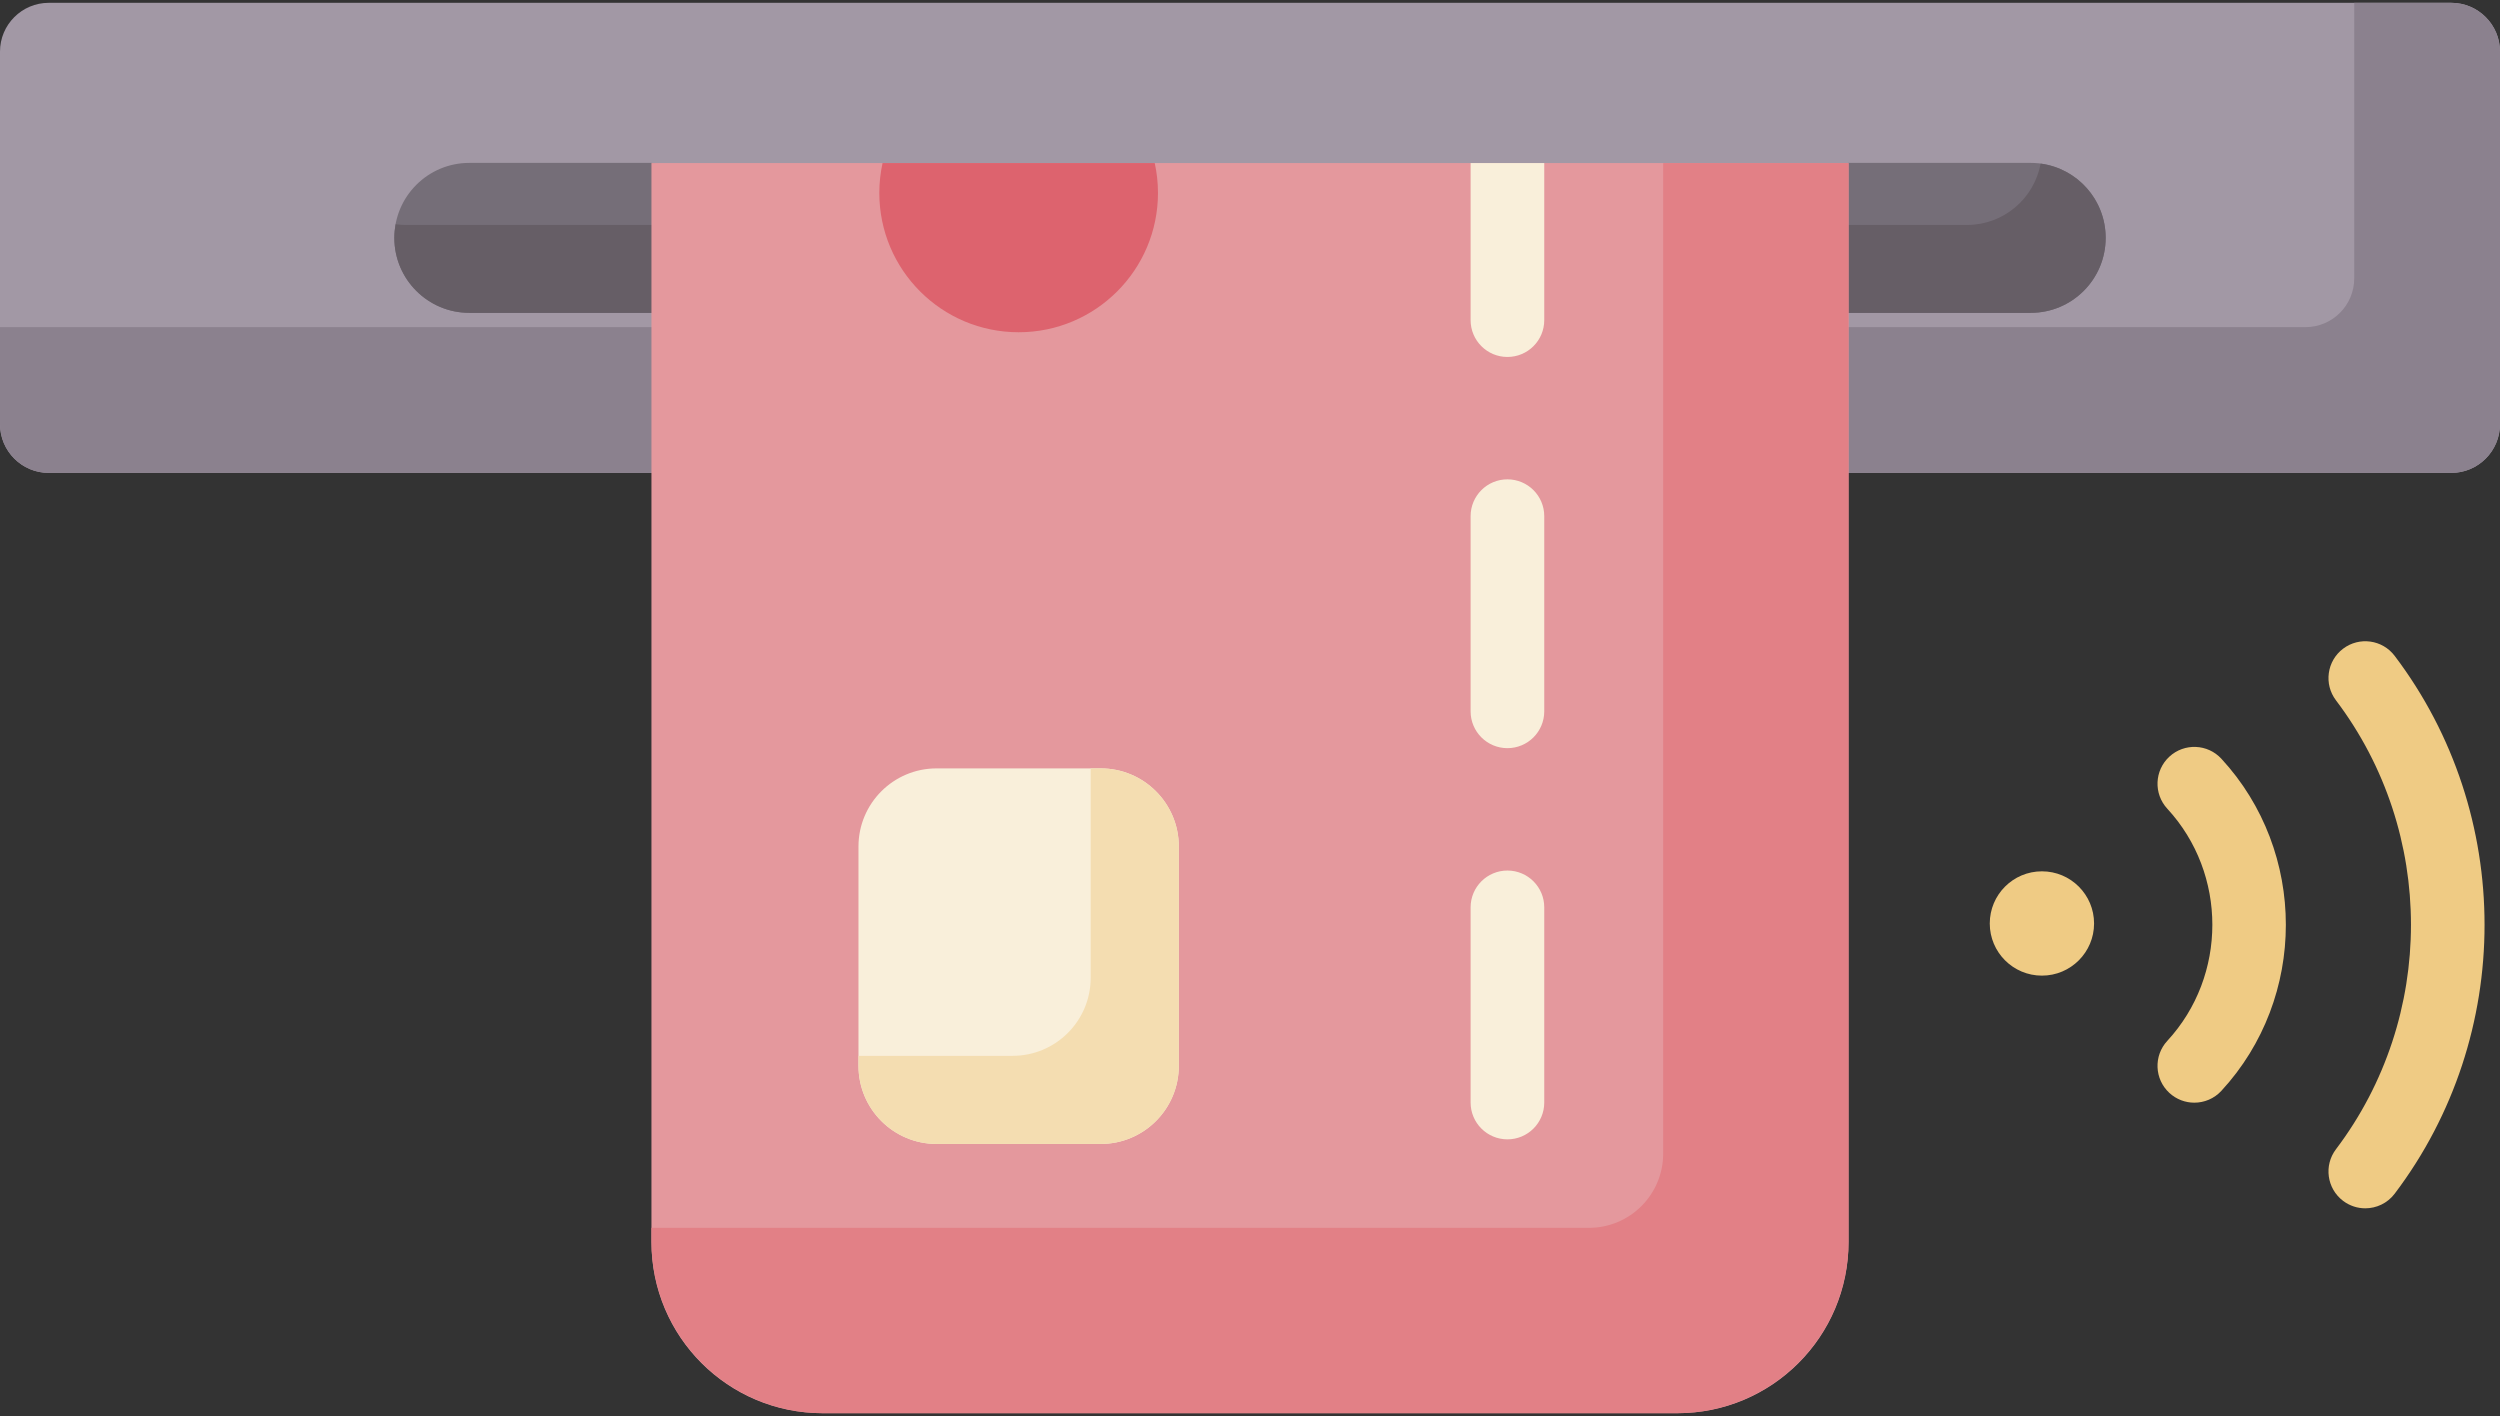 <svg width="512" height="290" viewBox="0 0 512 290" fill="none" xmlns="http://www.w3.org/2000/svg">
<rect x="0" y="0" width="512" height="290" fill="#333333" stroke="none"/>
<path d="M502 96.853H10C4.477 96.853 0 92.376 0 86.853V10.577C0 5.054 4.477 0.577 10 0.577H502C507.523 0.577 512 5.054 512 10.577V86.853C512 92.376 507.523 96.853 502 96.853Z" fill="#A298A5"/>
<path d="M502 0.578H482.147V57C482.147 62.523 477.67 67 472.147 67H0V86.853C0 92.376 4.477 96.853 10 96.853H502C507.523 96.853 512 92.376 512 86.853V10.577C512 5.055 507.523 0.578 502 0.578Z" fill="#8B818E"/>
<path d="M415.887 64.07H96.113C87.633 64.07 80.759 57.196 80.759 48.716C80.759 40.236 87.633 33.362 96.113 33.362H133.417L256 50.721L378.583 33.361H415.887C424.367 33.361 431.241 40.235 431.241 48.715C431.241 57.196 424.367 64.07 415.887 64.07Z" fill="#756E78"/>
<path d="M417.919 33.511C416.603 40.654 410.355 46.07 402.831 46.07H83.057C82.366 46.07 81.691 46.009 81.025 45.92C80.858 46.827 80.759 47.759 80.759 48.715C80.759 57.195 87.633 64.069 96.113 64.069H415.887C424.367 64.069 431.241 57.195 431.241 48.715C431.241 40.926 425.436 34.507 417.919 33.511Z" fill="#665E66"/>
<path d="M343.582 289.422H168.417C149.087 289.422 133.417 273.752 133.417 254.422V33.395H378.582V254.422C378.582 273.752 362.912 289.422 343.582 289.422Z" fill="#E4989D"/>
<path d="M340.619 33.395V236.253C340.619 244.651 333.811 251.459 325.413 251.459H133.417V254.233C133.417 273.668 149.172 289.423 168.607 289.423H343.393C362.828 289.423 378.583 273.668 378.583 254.233V33.395H340.619Z" fill="#E28086"/>
<path d="M418.185 199.809C424.084 199.809 428.866 195.027 428.866 189.128C428.866 183.229 424.084 178.447 418.185 178.447C412.286 178.447 407.504 183.229 407.504 189.128C407.504 195.027 412.286 199.809 418.185 199.809Z" fill="#EFCB84"/>
<path d="M484.408 247.463C482.823 247.463 481.225 246.965 479.863 245.935C476.542 243.421 475.888 238.692 478.401 235.371C498.89 208.301 498.89 170.49 478.401 143.42C475.888 140.099 476.542 135.37 479.863 132.856C483.186 130.343 487.913 130.997 490.427 134.318C514.972 166.747 514.972 212.044 490.427 244.472C488.943 246.432 486.689 247.463 484.408 247.463Z" fill="#EFCB84"/>
<path d="M449.398 225.828C447.569 225.828 445.736 225.166 444.285 223.828C441.225 221.003 441.034 216.233 443.859 213.173C456.166 199.84 456.166 178.952 443.859 165.62C441.034 162.56 441.225 157.79 444.285 154.965C447.344 152.141 452.115 152.331 454.94 155.391C472.542 174.46 472.542 204.333 454.94 223.402C453.454 225.012 451.429 225.828 449.398 225.828Z" fill="#EFCB84"/>
<path d="M225.421 234.281H191.817C182.98 234.281 175.817 227.118 175.817 218.281V173.366C175.817 164.529 182.98 157.366 191.817 157.366H225.421C234.258 157.366 241.421 164.529 241.421 173.366V218.281C241.421 227.118 234.258 234.281 225.421 234.281Z" fill="#F9EFDA"/>
<path d="M225.421 157.367H223.375V200.235C223.375 209.071 216.212 216.235 207.375 216.235H175.818V218.281C175.818 227.117 182.981 234.281 191.818 234.281H225.422C234.259 234.281 241.422 227.117 241.422 218.281V173.366C241.421 164.53 234.258 157.367 225.421 157.367Z" fill="#F4DDB1"/>
<path d="M308.722 233.339C304.557 233.339 301.181 229.963 301.181 225.798V185.827C301.181 181.662 304.557 178.286 308.722 178.286C312.887 178.286 316.263 181.662 316.263 185.827V225.798C316.262 229.963 312.887 233.339 308.722 233.339Z" fill="#F9EFDA"/>
<path d="M308.722 153.223C304.557 153.223 301.181 149.847 301.181 145.682V105.711C301.181 101.546 304.557 98.17 308.722 98.17C312.887 98.17 316.263 101.546 316.263 105.711V145.682C316.262 149.847 312.887 153.223 308.722 153.223Z" fill="#F9EFDA"/>
<path d="M301.181 33.395V65.564C301.181 69.729 304.557 73.105 308.722 73.105C312.887 73.105 316.263 69.729 316.263 65.564V33.395H301.181Z" fill="#F9EFDA"/>
<path d="M180.084 39.51C180.084 55.27 192.86 68.045 208.619 68.045C224.378 68.045 237.154 55.269 237.154 39.51C237.154 37.41 236.921 35.366 236.49 33.395H180.747C180.318 35.366 180.084 37.411 180.084 39.51Z" fill="#DD636E"/>
</svg>
